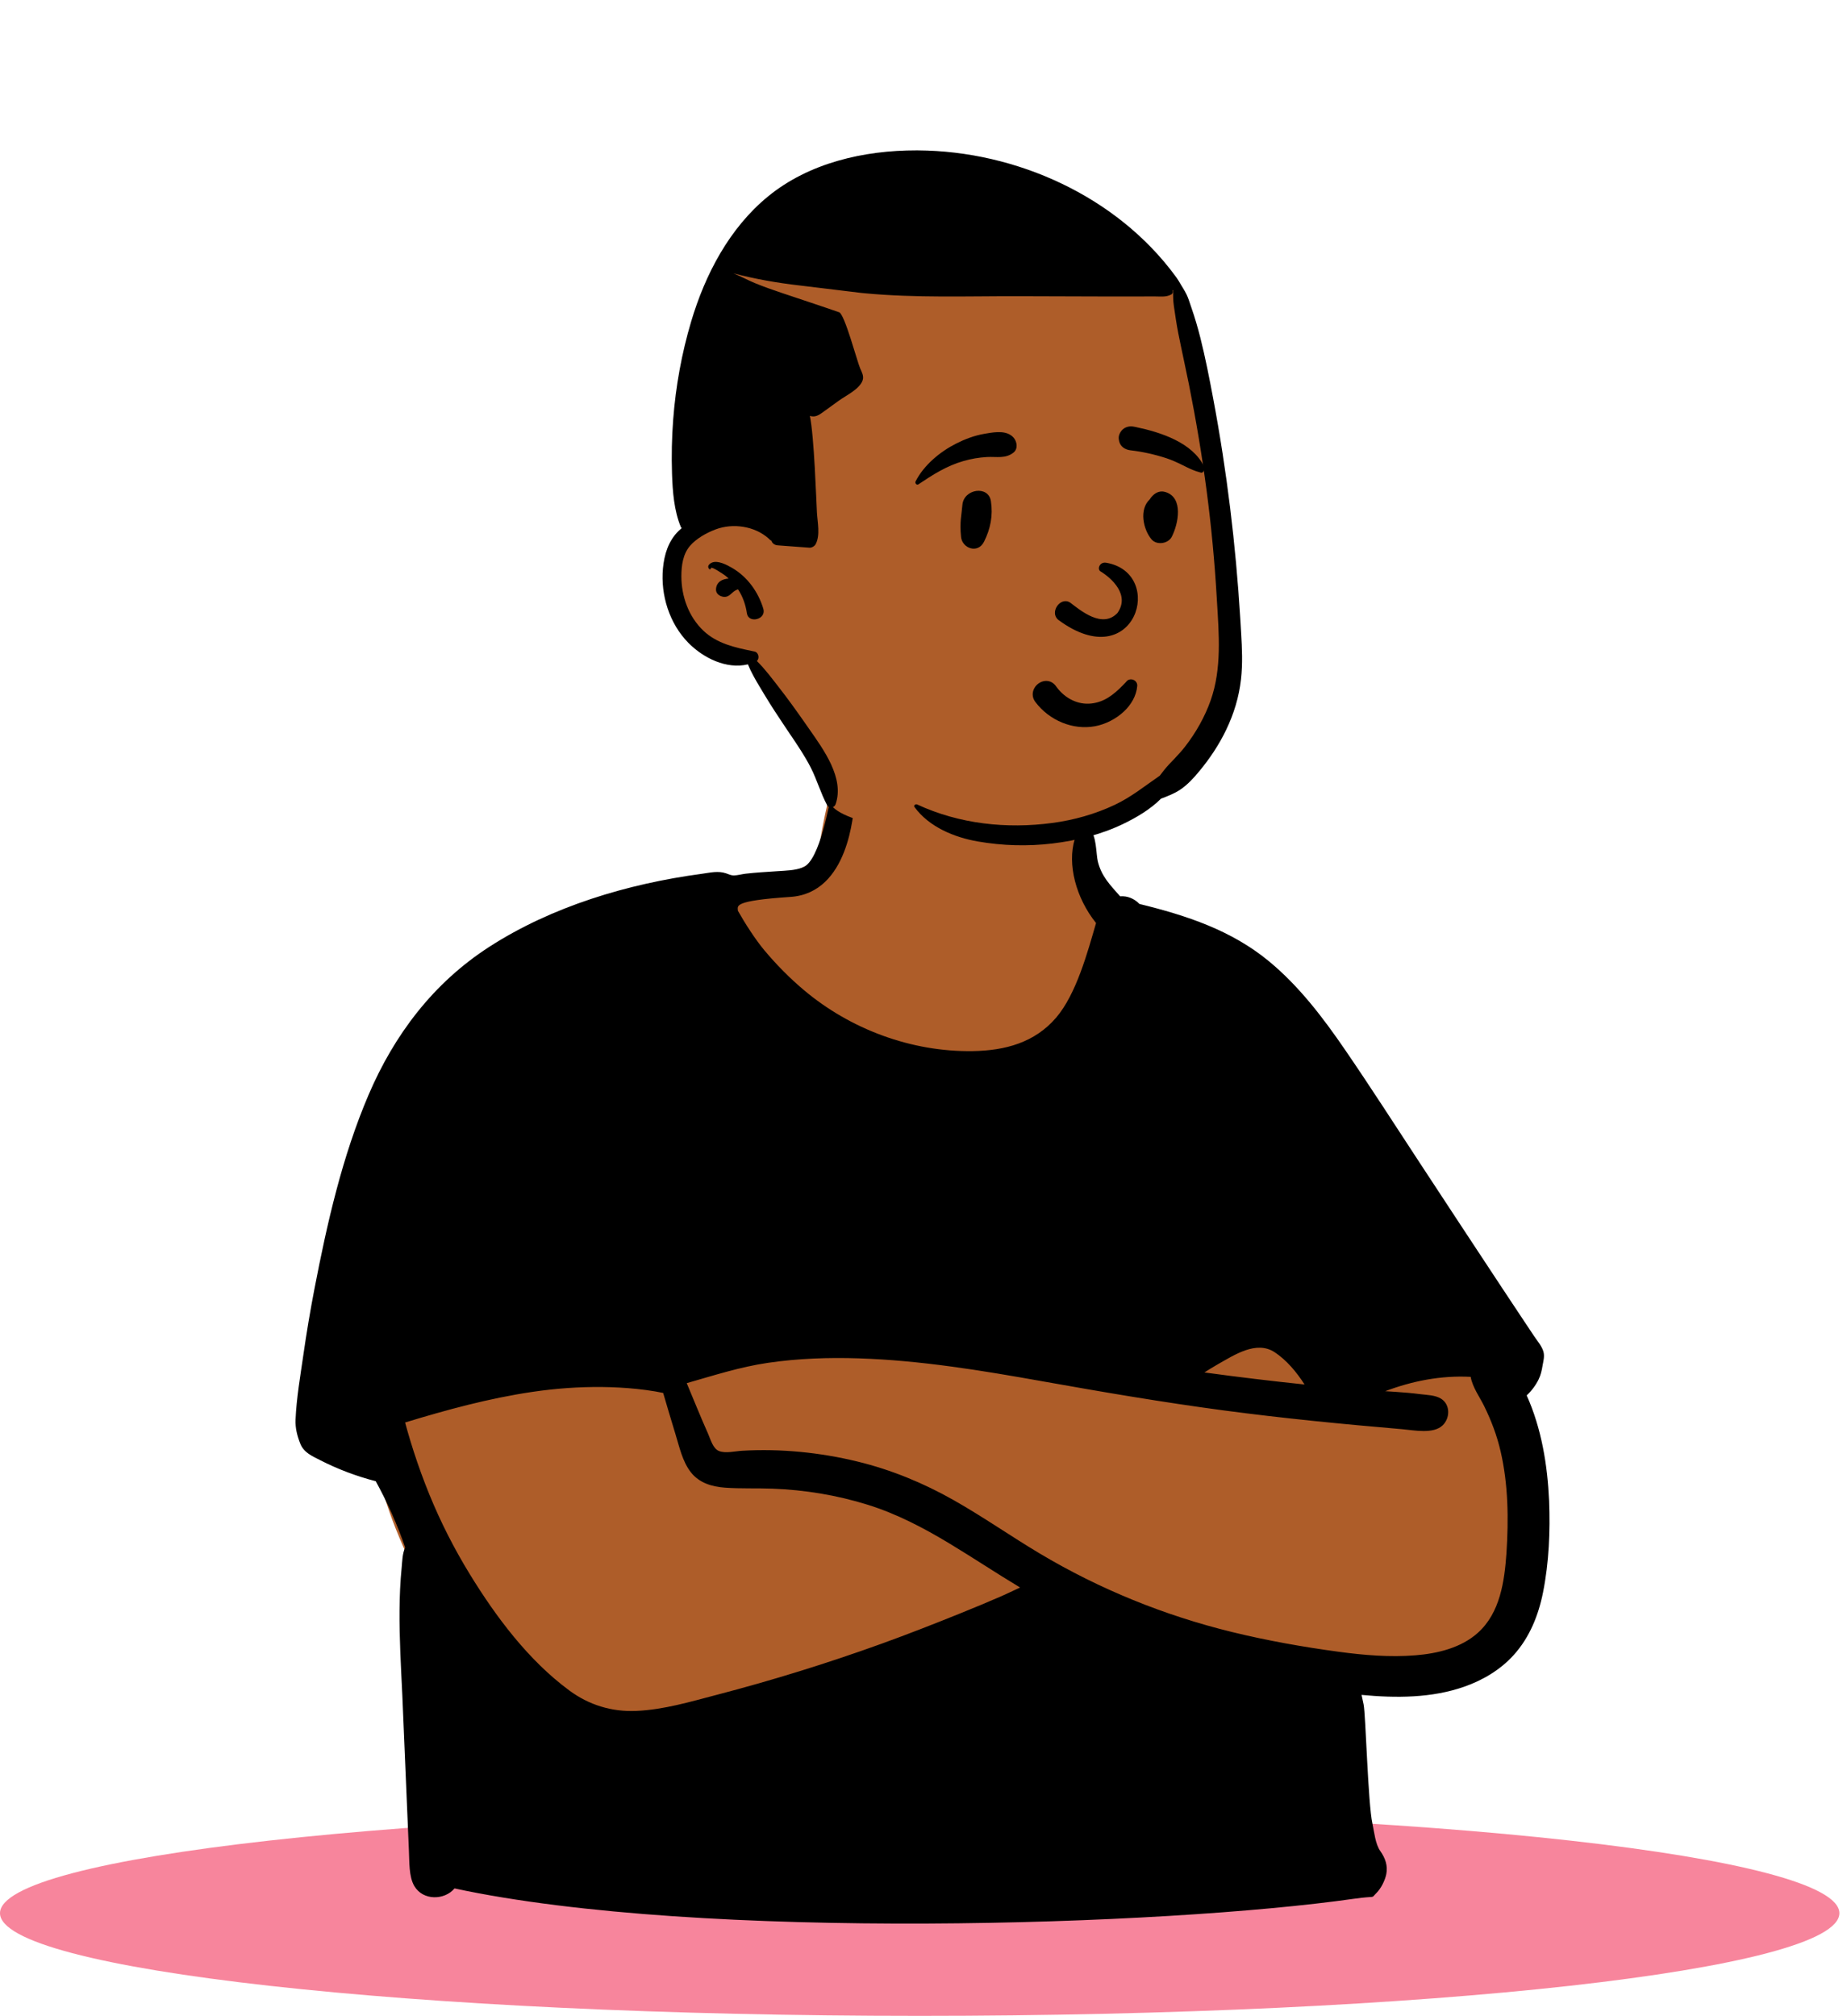 <svg width="295" height="322" viewBox="0 0 295 322" fill="none" xmlns="http://www.w3.org/2000/svg">
<g clip-path="url(#clip0_30_166)">
<path d="M146.892 322C228.018 322 293.783 314.657 293.783 305.599C293.783 296.541 228.018 289.198 146.892 289.198C65.766 289.198 0 296.541 0 305.599C0 314.657 65.766 322 146.892 322Z" fill="#F7859C"/>
</g>
<path fill-rule="evenodd" clip-rule="evenodd" d="M202.076 178.064C199.9 177.288 197.802 176.393 195.891 175.075C190.381 170.976 186.788 164.808 183.394 158.964C178.612 150.464 175.206 141.407 172.851 131.958C171.839 127.899 171.495 123.192 169.196 119.593C163.985 112.057 148.704 113.034 140.59 114.356C135.156 115.317 134.033 121.395 132.799 125.892C131.771 129.628 131.098 133.407 130.534 137.237C129.19 138.119 127.674 138.836 126.228 139.461C110.473 144.289 107.704 153.24 101.687 167.066C91.523 187.163 63.944 195.031 59.778 218.815C57.094 234.517 64.727 249.289 72.596 262.343C79.925 276.601 90.156 283.444 106.45 280.076C121.732 276.649 136.42 270.918 151.433 266.489C158.705 264.702 165.965 260.055 173.614 261.675C189.376 265.213 205.57 266.876 221.722 266.417C244.401 267.333 244.397 245.58 242.07 228.734C240.439 202.517 227.208 185.683 202.076 178.064Z" fill="#AE5D29"/>
<path fill-rule="evenodd" clip-rule="evenodd" d="M203.592 215.999C205.488 217.252 207.081 219.15 208.361 221.149C203.019 220.594 197.687 219.953 192.366 219.224C193.063 218.78 193.766 218.344 194.485 217.934C197.108 216.456 200.663 214.063 203.592 215.999ZM114.846 231.779C113.867 231.396 113.488 229.905 113.107 229.05C111.911 226.369 110.819 223.643 109.683 220.935C113.995 219.707 118.189 218.344 122.655 217.689C127.458 216.986 132.332 216.816 137.18 216.974C146.998 217.294 156.725 218.897 166.378 220.617C176.02 222.335 185.661 223.985 195.371 225.28C204.883 226.549 214.425 227.477 223.986 228.292C225.843 228.451 228.94 229.118 230.434 227.658C231.617 226.501 231.655 224.367 230.175 223.426C229.253 222.84 227.918 222.831 226.865 222.696C225.538 222.525 224.207 222.412 222.872 222.323C222.329 222.288 221.785 222.255 221.241 222.221C225.606 220.577 230.166 219.68 234.898 219.93C235.166 221.554 236.372 223.226 237.032 224.566C238.184 226.906 239.082 229.274 239.672 231.818C240.905 237.135 240.958 242.654 240.61 248.077C240.29 252.599 239.604 257.601 236.054 260.803C233.367 263.228 229.576 264.126 226.059 264.408C221.971 264.736 217.82 264.386 213.767 263.838C208.081 263.07 202.369 262.054 196.795 260.692C186 258.055 175.653 253.859 166.106 248.17C161.451 245.396 157.009 242.275 152.289 239.606C147.48 236.886 142.363 234.776 136.99 233.466C130.977 232 124.691 231.374 118.511 231.736C117.438 231.799 115.889 232.187 114.846 231.779ZM107.877 229.057C108.509 231.106 108.993 233.446 110.341 235.168C111.677 236.874 113.693 237.477 115.78 237.628C118.298 237.811 120.845 237.694 123.368 237.788C128.542 237.98 133.646 238.82 138.592 240.36C143.202 241.796 147.481 244.036 151.603 246.521C155.415 248.819 159.115 251.286 162.928 253.577C161.913 254.042 160.909 254.545 159.901 254.983C157.785 255.901 155.656 256.787 153.517 257.651C149.3 259.355 145.066 261.017 140.788 262.561C132.161 265.674 123.393 268.394 114.519 270.711C110.287 271.816 105.994 273.107 101.597 273.291C97.698 273.454 94.087 272.352 90.943 270.035C84.421 265.23 79.232 258.294 75.037 251.452C72.545 247.388 70.37 243.117 68.571 238.701C67.661 236.468 66.836 234.2 66.094 231.906C65.745 230.829 65.415 229.746 65.102 228.658C64.965 228.18 64.833 227.7 64.702 227.219C71.371 225.185 78.12 223.349 85.026 222.33C88.714 221.786 92.451 221.51 96.179 221.55C98.029 221.57 99.879 221.67 101.719 221.861C102.71 221.963 103.697 222.096 104.68 222.26C105.086 222.327 105.503 222.427 105.921 222.5C106.561 224.69 107.205 226.877 107.877 229.057ZM245.738 220.352C246.098 219.625 246.249 218.91 246.378 218.119C246.476 217.516 246.737 216.666 246.509 215.883C246.253 215.005 245.557 214.22 245.057 213.472C244.504 212.645 243.953 211.817 243.402 210.989C242.3 209.333 241.2 207.676 240.103 206.017C235.619 199.243 231.167 192.45 226.707 185.662C222.75 179.637 218.859 173.558 214.781 167.615C211.294 162.532 207.493 157.534 202.719 153.581C196.684 148.583 189.498 146.229 181.992 144.392C181.172 143.542 180.077 143.077 178.906 143.171C177.253 141.297 175.938 139.988 175.343 137.604C175.057 136.462 175.147 133.254 174.034 132.579C172.712 131.776 172.022 132.838 171.658 134.036C170.438 138.041 171.838 143.426 175.059 147.438C173.702 152.125 171.903 158.786 168.693 162.541C165.257 166.561 160.504 167.813 155.376 167.895C145.596 168.052 135.827 164.42 128.368 158.125C126.101 156.212 123.995 154.075 122.09 151.802C120.661 150.097 118.971 147.465 117.853 145.477C117.853 144.702 116.937 143.891 126.259 143.265C135.581 142.639 136.288 129.882 136.496 128.146C136.664 126.736 137.38 124.548 136.386 123.398C135.965 122.91 135.099 122.831 134.564 123.163C133.555 123.789 133.224 125.39 132.907 126.476C132.463 127.999 131.011 137.449 128.26 138.544C126.972 139.056 125.494 139.065 124.132 139.16C122.449 139.277 120.763 139.363 119.088 139.559C118.47 139.631 117.795 139.831 117.186 139.837C116.789 139.841 116.38 139.648 115.996 139.513C114.702 139.056 113.408 139.398 112.075 139.578C100.286 141.161 88.147 144.775 78.092 151.277C69.229 157.008 62.985 165.251 58.864 174.888C54.661 184.722 52.251 195.357 50.232 205.827C49.555 209.335 48.964 212.859 48.457 216.395C47.966 219.812 47.353 223.305 47.206 226.757C47.148 228.122 47.474 229.391 47.977 230.638C48.543 232.042 49.88 232.596 51.163 233.252C53.98 234.691 56.951 235.808 60.012 236.599C61.882 239.999 63.456 243.531 64.72 247.198C64.251 248.127 64.242 249.514 64.151 250.417C63.927 252.666 63.832 254.926 63.812 257.185C63.771 261.713 64.044 266.236 64.257 270.757C64.474 275.341 65.194 293.432 65.311 295.641C65.402 297.357 65.279 299.757 66.184 301.281C67.574 303.622 71.005 303.544 72.594 301.645C112.075 310.127 186.289 307.572 216.178 303.305C220.067 302.749 218.846 303.365 219.835 302.383C220.577 301.646 221.209 300.383 221.414 299.368C221.688 298.014 221.246 296.788 220.47 295.692C219.654 294.539 219.505 292.673 219.202 291.303C218.486 288.064 218.13 273.839 217.795 272.262C217.691 271.771 217.59 271.252 217.468 270.732C222.95 271.251 228.663 271.251 233.879 269.419C236.837 268.38 239.595 266.747 241.719 264.416C244.29 261.594 245.72 258.041 246.456 254.333C247.405 249.551 247.607 244.597 247.42 239.736C247.161 233.991 246.208 228.165 243.841 222.89C244.62 222.167 245.272 221.295 245.738 220.352Z" fill="black"/>
<path fill-rule="evenodd" clip-rule="evenodd" d="M153.602 27.34C167.804 27.34 182.493 38.364 187.698 45.399C193.717 53.534 198.466 92.585 196.238 105.835C194.011 119.086 182.946 133.528 163.738 133.528C144.53 133.528 132.841 131.159 132.372 127.717C132.06 125.423 127.837 117.89 119.703 105.118C111.385 102.775 107.209 98.804 107.176 93.207C107.144 87.61 109.373 83.793 113.863 81.756C112.262 59.666 113.478 45.746 117.51 39.995C123.558 31.368 139.401 27.34 153.602 27.34Z" fill="#AE5D29"/>
<path fill-rule="evenodd" clip-rule="evenodd" d="M146.372 24.019L146.625 24.02C162.338 24.121 178.319 31.363 187.667 44.013L187.948 44.398C187.963 44.417 188.243 44.834 188.309 44.953C188.697 45.65 189.153 46.301 189.503 47.01C189.799 47.611 189.995 48.282 190.213 48.923L190.279 49.114C190.837 50.712 191.307 52.325 191.722 53.966C192.527 57.16 193.155 60.403 193.765 63.64C195.946 75.228 197.373 86.983 198.091 98.752L198.233 101.119C198.378 103.573 198.488 106.038 198.212 108.485C197.894 111.333 197.077 114.006 195.839 116.586C194.698 118.965 193.227 121.169 191.544 123.196C190.644 124.281 189.689 125.335 188.513 126.129C187.577 126.76 186.485 127.176 185.432 127.577C183.719 129.29 181.52 130.585 179.372 131.62C175.83 133.321 171.991 134.26 168.107 134.731C164.135 135.209 160.123 135.094 156.184 134.41C152.42 133.759 148.386 132.093 146.067 128.92C145.867 128.647 146.24 128.389 146.485 128.501C153.213 131.62 160.773 132.434 168.107 131.45C171.528 130.991 174.895 130.044 178.019 128.574C180.655 127.334 182.878 125.531 185.244 123.897C185.704 123.284 186.169 122.68 186.7 122.119L187.527 121.25C188.146 120.597 188.753 119.935 189.306 119.221C191.012 117.019 192.425 114.522 193.358 111.894C195.172 106.779 194.682 101.227 194.361 95.897L194.333 95.427C194.003 89.726 193.465 84.044 192.72 78.383C191.974 72.715 191.026 67.069 189.906 61.463C189.354 58.7 188.733 55.955 188.186 53.192C187.903 51.766 187.705 50.321 187.49 48.881C187.36 48.004 187.362 47.16 187.36 46.303C187.335 46.343 187.305 46.381 187.275 46.419C187.365 46.631 187.303 46.904 187.083 47.03C186.25 47.506 185.289 47.345 184.351 47.348C183.356 47.353 182.36 47.355 181.365 47.358C180.328 47.362 179.291 47.362 178.255 47.36L175.145 47.353L162.704 47.315C154.557 47.291 146.272 47.615 138.151 46.846L137.531 46.785C136.893 46.711 129.691 45.829 127.743 45.601L127.684 45.594C124.125 45.184 120.616 44.575 117.157 43.663C118.287 44.117 119.376 44.728 120.496 45.191C121.942 45.787 123.425 46.308 124.908 46.807C127.952 47.831 131 48.826 134.032 49.883C134.901 50.185 136.876 57.642 137.374 58.822L137.388 58.855C137.641 59.424 137.989 60.048 137.796 60.694C137.371 62.122 135.117 63.179 134 63.985L132.85 64.816L131.347 65.905C130.731 66.347 130.161 66.686 129.355 66.433C129.352 66.43 129.35 66.43 129.348 66.43C130.038 69.639 130.373 80.017 130.476 81.838C130.565 83.423 131.031 85.455 130.29 86.9C130.115 87.243 129.66 87.514 129.272 87.486C127.582 87.359 125.891 87.233 124.2 87.108C123.747 87.073 123.335 86.815 123.21 86.354L123.205 86.329C123.15 86.344 123.087 86.334 123.035 86.279C122.942 86.186 122.847 86.096 122.749 86.008C120.524 84.019 117.042 83.528 114.296 84.563C112.855 85.104 111.217 86.016 110.201 87.198C109.074 88.511 108.831 90.344 108.828 92.02C108.823 95.251 109.989 98.523 112.367 100.765C114.553 102.823 117.373 103.421 120.21 104.01L120.514 104.074C121.161 104.209 121.367 105.176 120.879 105.582C122.177 106.854 123.297 108.372 124.39 109.772C125.842 111.63 127.23 113.561 128.58 115.497L129.232 116.433C131.554 119.753 134.917 124.326 133.454 128.476C133.259 129.035 132.444 129.235 132.126 128.649C131.083 126.72 130.5 124.596 129.51 122.645C128.537 120.731 127.327 118.958 126.126 117.184L125.433 116.156C124.28 114.44 123.138 112.705 122.079 110.937L121.342 109.713C120.649 108.557 119.963 107.362 119.453 106.12C116.039 106.944 112.327 105.111 109.929 102.668C106.913 99.592 105.495 95.061 105.885 90.8C106.09 88.571 106.748 86.414 108.378 84.811C108.543 84.651 108.716 84.498 108.894 84.345C108.831 84.312 108.779 84.262 108.753 84.202C107.66 81.602 107.428 78.504 107.335 75.703C107.238 72.808 107.3 69.904 107.52 67.014C107.923 61.713 108.878 56.441 110.394 51.346C112.638 43.816 116.492 36.444 122.65 31.392C129.216 26.003 138.013 24.005 146.372 24.019ZM113.686 89.878C114.613 89.457 116.06 90.208 116.885 90.686L116.939 90.718C119.378 92.138 121.114 94.558 121.917 97.238C122.432 98.966 119.538 99.655 119.293 97.962C119.093 96.582 118.633 95.289 117.875 94.134C117.695 94.194 117.52 94.272 117.362 94.372C116.76 94.763 116.409 95.434 115.572 95.334C114.951 95.261 114.316 94.831 114.358 94.119C114.426 92.944 115.371 92.476 116.384 92.416C116.24 92.286 116.094 92.158 115.945 92.034L115.781 91.903C115.596 91.769 113.614 90.4 113.557 90.752L113.556 90.773C113.558 90.913 113.37 90.993 113.275 90.888C112.893 90.477 113.248 90.079 113.686 89.878Z" fill="black"/>
<path fill-rule="evenodd" clip-rule="evenodd" d="M169.657 115.428C167.972 114.742 166.469 113.596 165.37 112.132C164.988 111.623 164.889 111.086 164.969 110.594C165.059 110.042 165.386 109.541 165.832 109.205C166.28 108.868 166.839 108.702 167.381 108.786C167.851 108.86 168.319 109.117 168.689 109.651L168.767 109.758C169.42 110.641 170.272 111.366 171.242 111.833C172.177 112.284 173.223 112.494 174.305 112.372C176.366 112.139 177.787 111.025 179.297 109.512C179.484 109.321 179.671 109.124 179.86 108.924C179.979 108.742 180.143 108.626 180.327 108.565C180.53 108.497 180.76 108.5 180.971 108.574C181.174 108.645 181.355 108.779 181.477 108.958C181.593 109.128 181.659 109.338 181.637 109.579C181.499 111.147 180.679 112.546 179.514 113.645C178.22 114.865 176.505 115.709 174.89 116.005C173.111 116.331 171.298 116.098 169.657 115.428ZM175.729 91.241C177.622 92.391 180.506 95.072 178.47 97.923C176.073 100.436 172.622 97.554 170.922 96.251C169.345 95.241 167.574 97.839 169.037 99.018C181.324 108.11 186.31 91.542 176.687 89.89C175.627 89.707 175.233 90.886 175.729 91.241ZM153.711 80.666C153.92 78.071 157.873 77.482 158.266 80.049C158.618 82.349 158.204 84.461 157.167 86.531C156.177 88.509 153.688 87.587 153.5 85.786C153.248 83.371 153.581 82.279 153.711 80.666ZM183.803 79.517C184.354 78.796 185.15 78.303 186.103 78.582C189.082 79.451 188.204 83.678 187.158 85.735C186.59 86.852 184.752 87.136 183.922 86.152C182.568 84.548 181.92 81.344 183.641 79.764C183.687 79.683 183.739 79.6 183.803 79.517ZM157.125 69.314L157.596 69.232C159.052 68.981 160.862 68.739 161.891 69.908C162.437 70.528 162.625 71.681 161.891 72.275C160.6 73.32 159.172 72.915 157.625 73.003C156.35 73.076 155.124 73.287 153.896 73.638C151.201 74.408 149.005 75.813 146.703 77.356C146.401 77.558 146.093 77.172 146.237 76.89C147.566 74.289 150.141 72.153 152.72 70.851C154.096 70.156 155.603 69.579 157.125 69.314ZM181.088 68.149L181.448 68.223C185.367 69.042 190.459 70.677 192.315 74.525C192.386 75.069 192.311 75.185 192.25 75.261L192.23 75.287C192.18 75.352 192.14 75.442 191.904 75.516C191.839 75.5 191.772 75.484 191.706 75.466C190.855 75.243 190.182 74.936 189.53 74.618L188.824 74.27C188.004 73.868 187.177 73.481 186.301 73.195C184.43 72.586 182.506 72.156 180.553 71.927C180.13 71.877 179.722 71.734 179.4 71.49C179.095 71.257 178.862 70.936 178.755 70.508C178.617 69.955 178.657 69.536 178.954 69.037C179.177 68.662 179.497 68.402 179.864 68.253C180.238 68.1 180.664 68.065 181.088 68.149Z" fill="black"/>
<defs>
<clipPath id="clip0_30_166">
<rect width="294" height="33" fill="white" transform="translate(0 289)"/>
</clipPath>
</defs>
</svg>
